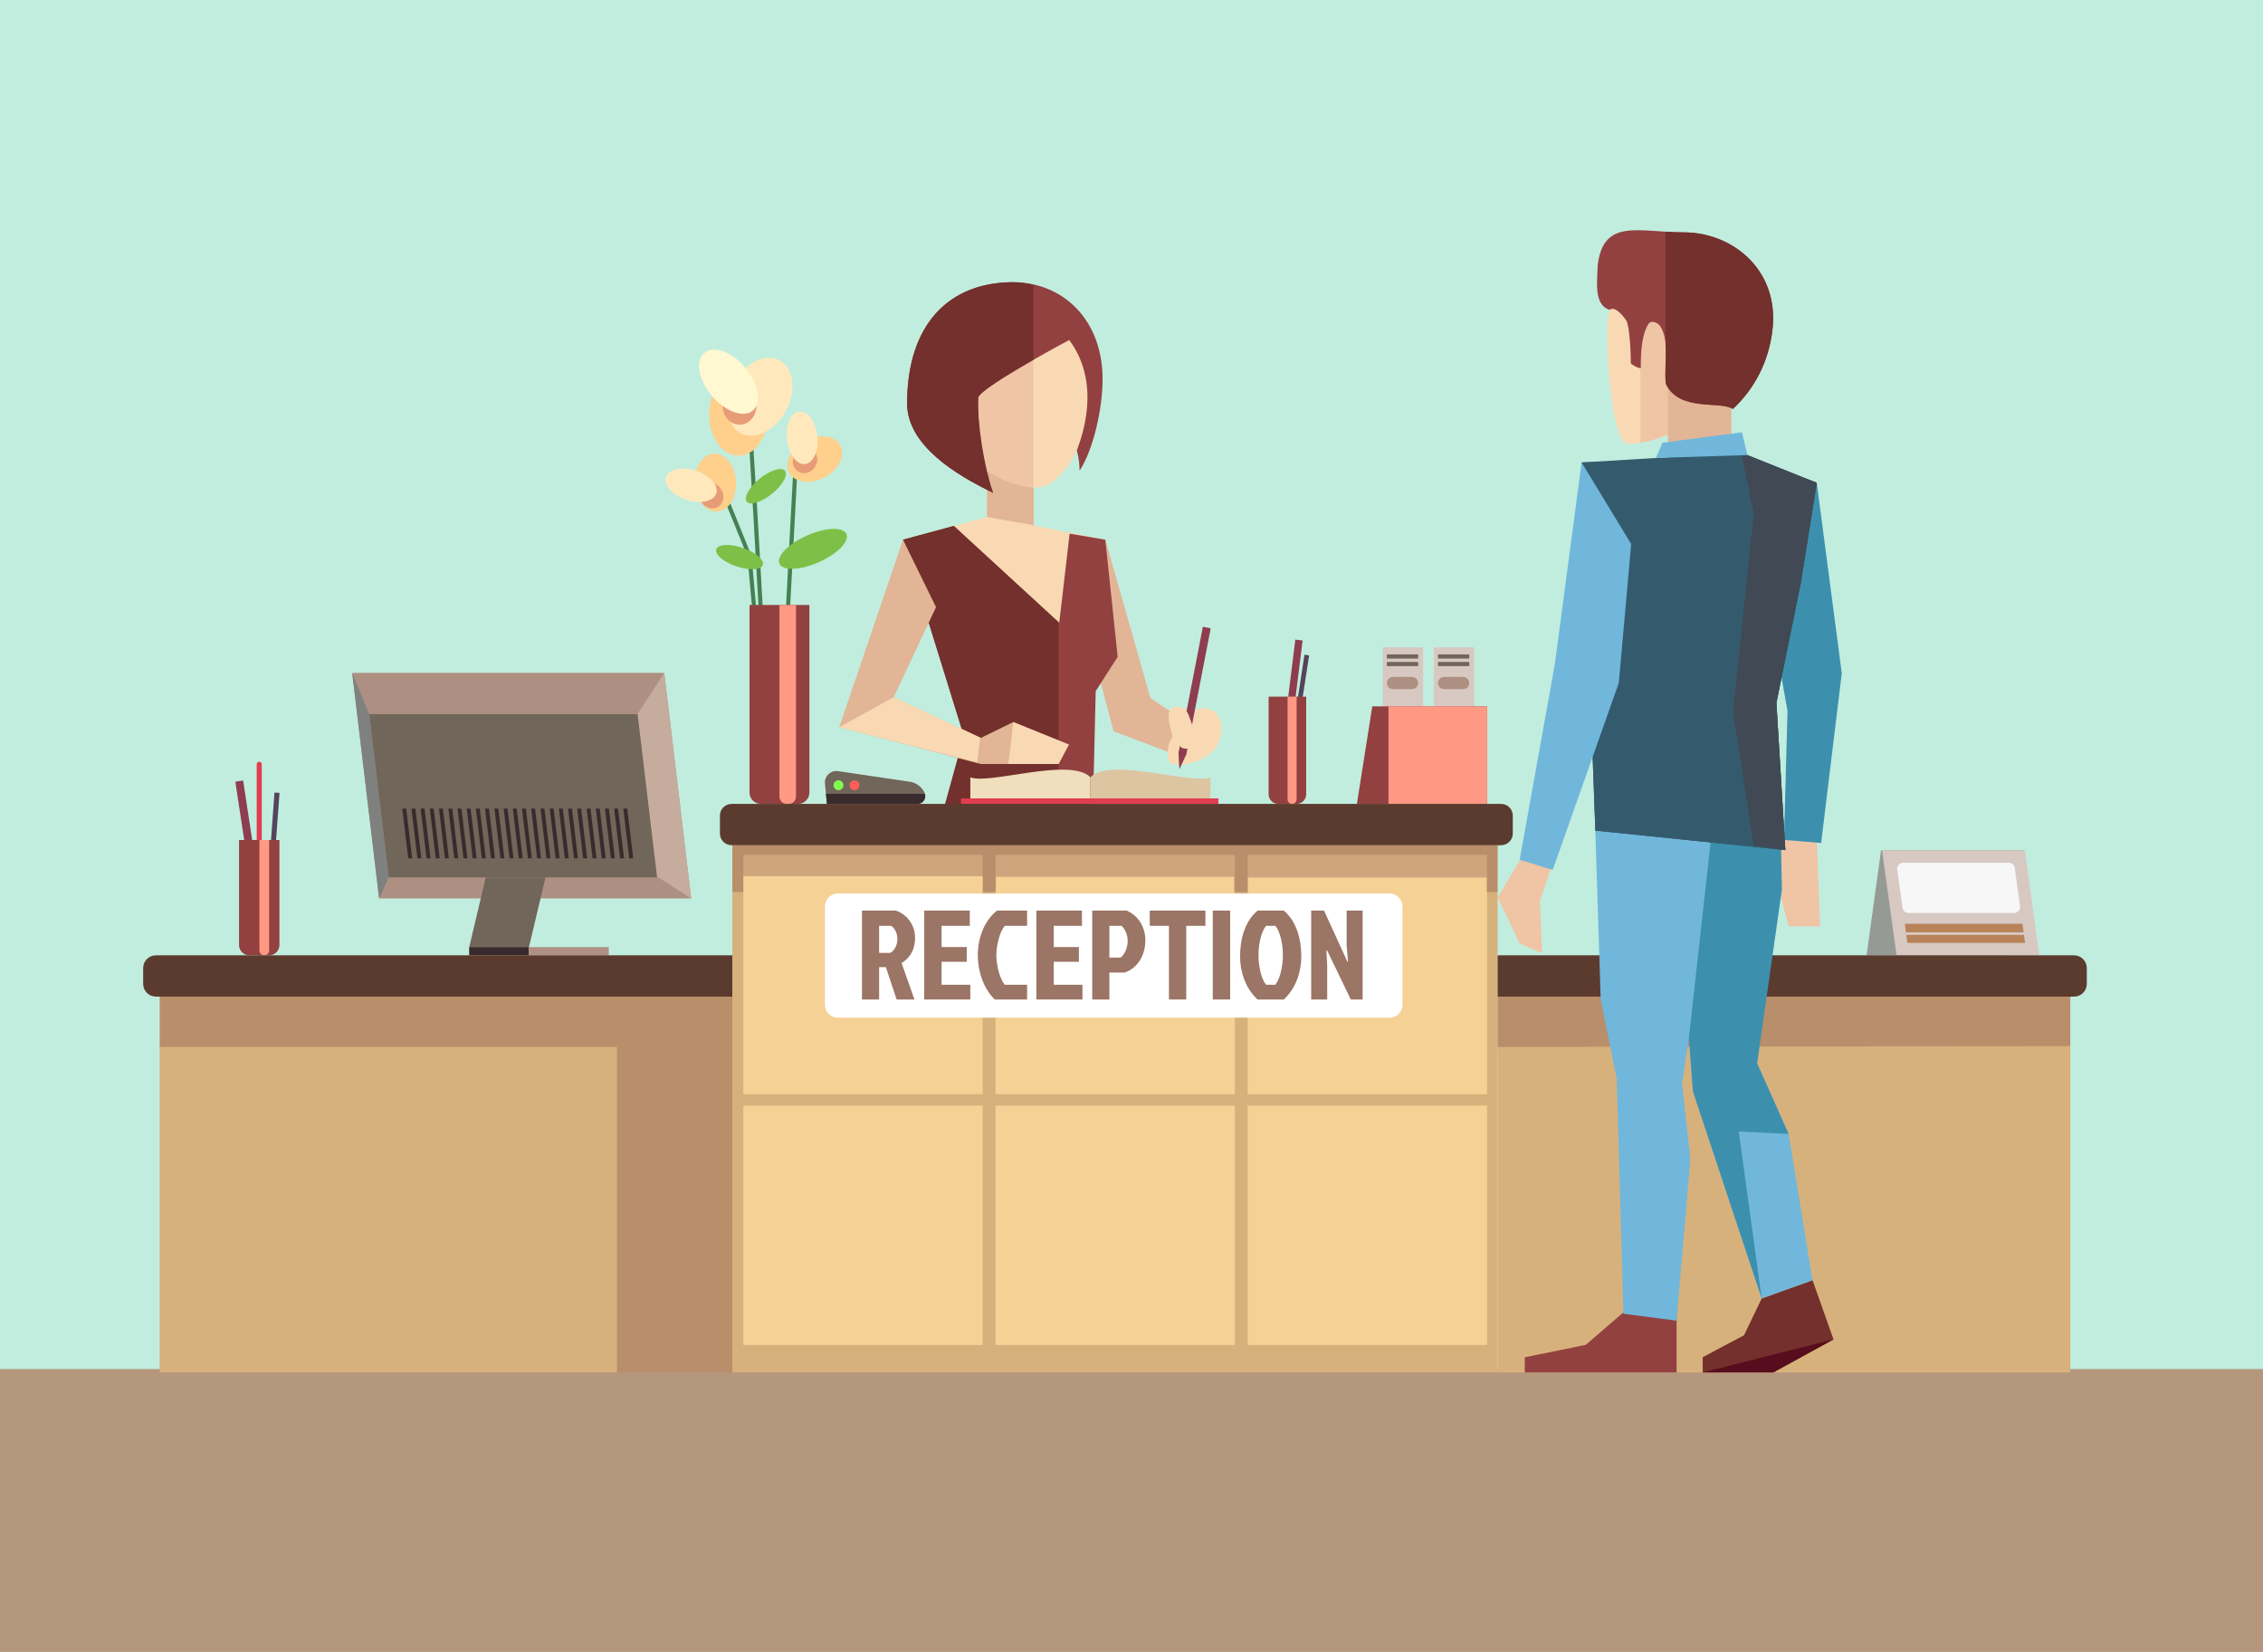 <?xml version="1.0" encoding="utf-8"?>
<!-- Generator: Adobe Illustrator 27.5.0, SVG Export Plug-In . SVG Version: 6.00 Build 0)  -->
<svg version="1.1" id="_x5F_" xmlns="http://www.w3.org/2000/svg" xmlns:xlink="http://www.w3.org/1999/xlink" x="0px" y="0px"
	 viewBox="0 0 548 400" style="enable-background:new 0 0 548 400;" xml:space="preserve">
<rect x="0" y="0" width="548" height="400" fill="#333333" stroke="none"/>
<g>
	<rect style="fill:#C1EDDF;" width="548" height="399.979"/>
	<rect y="331.513" style="fill:#B5977E;" width="548" height="68.487"/>
</g>
<g>
	<polygon style="fill:#E2B596;" points="269.667,177.082 285.191,182.957 292.617,178.427 278.579,169.044 267.667,130.691 
		261,144.503 	"/>
	<polygon style="fill:#F8D9B3;" points="250.333,127.255 250.333,112.592 239,112.592 239,125.19 218.667,130.691 234,177.062 
		230.667,195.336 264.667,195.336 265.333,167.365 270.667,159.065 267.667,130.691 	"/>
	<polygon style="fill:#E2B596;" points="250.333,127.19 250.333,112.592 239,112.592 239,125.19 	"/>
	<path style="fill:#F8D9B3;" d="M226.667,94.688c0,12.897,14.357,23.352,24.667,23.352c5.333,0,12.667-10.455,12.667-23.352
		s-8.357-23.352-18.667-23.352S226.667,81.791,226.667,94.688z"/>
	<path style="fill:#EFC5A5;" d="M250.25,72.173c-1.568-0.535-3.213-0.837-4.917-0.837c-10.309,0-18.667,10.455-18.667,23.352
		c0,12.453,13.381,22.615,23.583,23.3V72.173z"/>
	<path style="fill:#924140;" d="M236.875,96.335c0.093-2.303,22.042-13.999,22.042-13.999c8.75,11.667,1.783,26.404,1.866,26.769
		c0.451,1.877,0.581,2.803,0.635,4.698c0.005,0.054,0.008,0.106,0.013,0.16c3.315-5.019,5.569-14.963,5.569-22.128
		c0-14.53-9.72-23.498-21.667-23.498c-15.333,0-25.666,10-25.666,29.352c0,10.171,11.814,17.297,20.826,21.652
		C237.908,113.557,236.619,102.705,236.875,96.335z"/>
	<path style="fill:#74302C;" d="M236.875,96.335c0.053-1.315,7.226-5.688,13.375-9.201v-18.1c-1.581-0.449-3.225-0.698-4.917-0.698
		c-15.333,0-25.666,10-25.666,29.352c0,10.171,11.814,17.297,20.826,21.652C238.333,113.086,236.619,102.705,236.875,96.335z"/>
	<polygon style="fill:#924140;" points="230.667,195.336 264.667,195.336 265.333,167.365 270.667,159.065 267.667,130.691 
		259.018,129.23 256.5,150.824 230.965,127.364 218.667,130.691 233.71,179.183 	"/>
	<polygon style="fill:#74302C;" points="256.333,150.671 230.965,127.364 218.667,130.691 233.4,178.183 228.667,195.336 
		256.333,195.336 	"/>
	<path style="fill:#F8D9B3;" d="M283.555,184.794c1.892,1.072,6.902-0.063,9.735-2.486c2.833-2.423,3.448-7.758,0.939-9.827
		c-2.758-2.274-5.509-0.031-5.509-0.031s-3.618-2.158-5.115-0.877c-1.588,1.358,0.399,6.774,0.399,6.774
		C282.552,179.943,282.312,184.09,283.555,184.794z"/>
	<path style="fill:#8E3D4F;" d="M287.319,172.26l3.961-20.48l1.899,0.367l-4.518,23.36c-0.174-0.594-0.375-1.176-0.61-1.749
		c-0.115-0.44-0.29-0.853-0.551-1.226c-0.038-0.077-0.07-0.155-0.109-0.232c-0.009,0.004-0.018,0.008-0.028,0.012
		C287.351,172.292,287.333,172.279,287.319,172.26z M286.33,181.141c-0.242-0.091-0.462-0.273-0.633-0.493l-0.319,1.651l0.21,4.008
		l1.689-3.641l0.27-1.395C287.174,181.327,286.779,181.309,286.33,181.141z"/>
	<polygon style="fill:#E2B596;" points="203.234,176.082 237.5,185.003 256.333,185.003 258.833,180.306 245.375,174.856 
		237.5,178.699 216.415,168.836 226.667,147.028 218.667,130.691 	"/>
	<path style="fill:#F8D9B3;" d="M236.636,184.626l-33.402-8.544l13.181-7.246l20.968,9.788
		C237.13,180.626,236.827,182.619,236.636,184.626z M245.375,174.856c0,0-0.745,6.84-1.22,10.146h12.178l2.5-4.696L245.375,174.856z
		"/>
</g>
<g>
	<polygon style="fill:#AE9083;" points="167.375,217.567 91.811,217.567 85.287,162.934 160.851,162.934 	"/>
	<polygon style="fill:#7F817F;" points="94.144,212.459 91.811,217.567 85.287,162.934 89.424,172.934 	"/>
	<polygon style="fill:#C5AC9D;" points="167.375,217.567 159.077,212.237 154.383,172.934 160.851,162.934 	"/>
	<polygon style="fill:#706659;" points="159.103,212.459 94.144,212.459 89.424,172.934 154.383,172.934 	"/>
	<g>
		<g>
			<polygon style="fill:#392A2D;" points="144.446,207.847 143.504,207.847 142.057,195.803 142.999,195.803 			"/>
			<polygon style="fill:#392A2D;" points="146.667,207.847 145.725,207.847 144.278,195.803 145.22,195.803 			"/>
			<polygon style="fill:#392A2D;" points="148.887,207.847 147.945,207.847 146.498,195.803 147.44,195.803 			"/>
			<polygon style="fill:#392A2D;" points="151.108,207.847 150.166,207.847 148.719,195.803 149.661,195.803 			"/>
			<polygon style="fill:#392A2D;" points="153.328,207.847 152.386,207.847 150.939,195.803 151.882,195.803 			"/>
		</g>
		<g>
			<polygon style="fill:#392A2D;" points="133.286,207.847 132.344,207.847 130.898,195.803 131.84,195.803 			"/>
			<polygon style="fill:#392A2D;" points="135.507,207.847 134.565,207.847 133.118,195.803 134.06,195.803 			"/>
			<polygon style="fill:#392A2D;" points="137.727,207.847 136.785,207.847 135.339,195.803 136.281,195.803 			"/>
			<polygon style="fill:#392A2D;" points="139.948,207.847 139.006,207.847 137.559,195.803 138.501,195.803 			"/>
			<polygon style="fill:#392A2D;" points="142.168,207.847 141.226,207.847 139.78,195.803 140.722,195.803 			"/>
		</g>
		<g>
			<polygon style="fill:#392A2D;" points="122.127,207.847 121.185,207.847 119.738,195.803 120.68,195.803 			"/>
			<polygon style="fill:#392A2D;" points="124.347,207.847 123.405,207.847 121.959,195.803 122.9,195.803 			"/>
			<polygon style="fill:#392A2D;" points="126.568,207.847 125.626,207.847 124.179,195.803 125.121,195.803 			"/>
			<polygon style="fill:#392A2D;" points="128.788,207.847 127.846,207.847 126.399,195.803 127.341,195.803 			"/>
			<polygon style="fill:#392A2D;" points="131.009,207.847 130.067,207.847 128.62,195.803 129.562,195.803 			"/>
		</g>
		<g>
			<polygon style="fill:#392A2D;" points="110.967,207.847 110.025,207.847 108.578,195.803 109.52,195.803 			"/>
			<polygon style="fill:#392A2D;" points="113.188,207.847 112.245,207.847 110.799,195.803 111.741,195.803 			"/>
			<polygon style="fill:#392A2D;" points="115.408,207.847 114.466,207.847 113.019,195.803 113.961,195.803 			"/>
			<polygon style="fill:#392A2D;" points="117.629,207.847 116.687,207.847 115.24,195.803 116.182,195.803 			"/>
			<polygon style="fill:#392A2D;" points="119.849,207.847 118.907,207.847 117.46,195.803 118.402,195.803 			"/>
		</g>
		<g>
			<polygon style="fill:#392A2D;" points="99.807,207.847 98.865,207.847 97.419,195.803 98.361,195.803 			"/>
			<polygon style="fill:#392A2D;" points="102.028,207.847 101.086,207.847 99.639,195.803 100.581,195.803 			"/>
			<polygon style="fill:#392A2D;" points="104.248,207.847 103.306,207.847 101.859,195.803 102.802,195.803 			"/>
			<polygon style="fill:#392A2D;" points="106.469,207.847 105.527,207.847 104.08,195.803 105.022,195.803 			"/>
			<polygon style="fill:#392A2D;" points="108.689,207.847 107.747,207.847 106.301,195.803 107.243,195.803 			"/>
		</g>
	</g>
	<polygon style="fill:#706659;" points="128.094,229.337 113.631,229.337 117.629,212.459 132.092,212.459 	"/>
	
		<rect x="113.631" y="229.337" transform="matrix(-1 -1.224647e-16 1.224647e-16 -1 261.047 460.673)" style="fill:#AE9083;" width="33.785" height="1.999"/>
	
		<rect x="113.631" y="229.337" transform="matrix(-1 -1.224647e-16 1.224647e-16 -1 241.643 460.673)" style="fill:#392A2D;" width="14.381" height="1.999"/>
</g>
<g>
	<path style="fill:#E03D4F;" d="M62.775,221.756L62.775,221.756c0.338,0,0.611-0.274,0.611-0.611v-36.077
		c0-0.338-0.274-0.611-0.611-0.611l0,0c-0.338,0-0.611,0.274-0.611,0.611v36.077C62.163,221.482,62.437,221.756,62.775,221.756z"/>
	
		<rect x="65.017" y="191.998" transform="matrix(0.997 0.073 -0.073 0.997 15.663 -4.255)" style="fill:#54455B;" width="1.223" height="37.3"/>
	
		<rect x="59.695" y="188.872" transform="matrix(0.989 -0.151 0.151 0.989 -30.575 11.507)" style="fill:#8E3D4F;" width="1.911" height="37.3"/>
	<path style="fill:#924140;" d="M57.883,203.412h9.784v25.427c0,1.379-1.118,2.497-2.497,2.497h-4.79
		c-1.379,0-2.497-1.118-2.497-2.497V203.412z"/>
	<path style="fill:#FF9984;" d="M62.819,203.412h2.358v26.745c0,0.651-0.528,1.179-1.179,1.179l0,0
		c-0.651,0-1.179-0.528-1.179-1.179V203.412z"/>
</g>
<g>
	
		<rect x="313.383" y="158.456" transform="matrix(0.988 0.152 -0.152 0.988 30.353 -45.656)" style="fill:#54455B;" width="1.137" height="34.692"/>
	
		<rect x="311.586" y="155.019" transform="matrix(0.992 0.123 -0.123 0.992 23.644 -37.223)" style="fill:#8E3D4F;" width="1.777" height="34.692"/>
	<path style="fill:#924140;" d="M307.201,168.697h9.1v23.65c0,1.283-1.04,2.322-2.322,2.322h-4.455c-1.283,0-2.322-1.04-2.322-2.322
		V168.697z"/>
	<path style="fill:#FF9984;" d="M311.792,168.697h2.193v24.875c0,0.606-0.491,1.097-1.097,1.097l0,0
		c-0.606,0-1.096-0.491-1.096-1.097V168.697z"/>
</g>
<g>
	<polygon style="fill:#969A95;" points="455.507,205.91 490.076,205.91 486.569,231.336 452,231.336 	"/>
	<polygon style="fill:#D7C9C2;" points="490.326,205.91 455.757,205.91 459.264,231.336 493.833,231.336 	"/>
	<path style="fill:#F7F7F7;" d="M460.713,219.838l-1.284-9.305c-0.118-0.855,0.546-1.616,1.409-1.616h25.629
		c0.71,0,1.312,0.524,1.409,1.228l1.284,9.305c0.118,0.854-0.546,1.616-1.409,1.616h-25.629
		C461.412,221.066,460.81,220.541,460.713,219.838z"/>
	<polygon style="fill:#B88359;" points="461.531,225.762 461.245,223.696 489.745,223.696 490.03,225.762 	"/>
	<polygon style="fill:#B88359;" points="490.117,226.389 490.384,228.329 461.885,228.329 461.617,226.389 	"/>
</g>
<g>
	<path style="fill:#706659;" d="M222.176,194.669h-21.93l-0.474-4.94c-0.167-1.741,1.303-3.198,3.043-3.015l17.285,2.556
		c1.65,0.174,3.089,1.199,3.792,2.702l0,0C224.479,193.229,223.562,194.669,222.176,194.669z"/>
	<path style="fill:#392A2D;" d="M200.013,192.243l0.233,2.426h21.93c1.288,0,2.154-1.243,1.802-2.426H200.013z"/>
	<path style="fill:#FF5E59;" d="M205.73,190.153c0,0.661,0.536,1.196,1.196,1.196c0.661,0,1.197-0.536,1.197-1.196
		s-0.536-1.197-1.197-1.197C206.265,188.956,205.73,189.492,205.73,190.153z"/>
	<path style="fill:#81FF4D;" d="M201.841,190.153c0,0.661,0.536,1.196,1.197,1.196c0.661,0,1.196-0.536,1.196-1.196
		s-0.536-1.197-1.196-1.197C202.377,188.956,201.841,189.492,201.841,190.153z"/>
</g>
<g>
	<g>
		<rect x="347.205" y="156.753" style="fill:#D7C9C2;" width="9.795" height="23.431"/>
		<rect x="348.214" y="158.469" style="fill:#706659;" width="7.574" height="1.01"/>
		<rect x="348.214" y="160.287" style="fill:#706659;" width="7.574" height="1.01"/>
		<path style="fill:#AE9083;" d="M349.697,166.888h4.608c0.819,0,1.483-0.664,1.483-1.483l0,0c0-0.819-0.664-1.483-1.483-1.483
			h-4.608c-0.819,0-1.483,0.664-1.483,1.483l0,0C348.214,166.223,348.878,166.888,349.697,166.888z"/>
	</g>
	<g>
		<rect x="334.833" y="156.753" style="fill:#D7C9C2;" width="9.795" height="23.431"/>
		<rect x="335.841" y="158.469" style="fill:#706659;" width="7.575" height="1.01"/>
		<rect x="335.841" y="160.287" style="fill:#706659;" width="7.575" height="1.01"/>
		<path style="fill:#AE9083;" d="M337.325,166.888h4.608c0.819,0,1.483-0.664,1.483-1.483l0,0c0-0.819-0.664-1.483-1.483-1.483
			h-4.608c-0.819,0-1.483,0.664-1.483,1.483l0,0C335.841,166.223,336.505,166.888,337.325,166.888z"/>
	</g>
	<polygon style="fill:#924140;" points="328.579,194.669 360.1,194.669 360.1,171.044 332.309,171.044 	"/>
	<rect x="336.226" y="171.044" style="fill:#FF9984;" width="23.874" height="23.626"/>
</g>
<g>
	<g>
		<g>
			<polygon style="fill:#458152;" points="184.252,171.088 181.009,134.788 173.87,117.191 174.797,116.815 181.998,134.625 
				185.248,170.999 			"/>
		</g>
		<g>
			<path style="fill:#458152;" d="M184.335,158.574c-0.818-15.004-3.007-54.242-3.312-55.594l0.925-0.368
				c0.331,0.661,2.263,35.311,3.385,55.907L184.335,158.574z"/>
		</g>
		<g>
			
				<rect x="162.419" y="141.544" transform="matrix(0.053 -0.999 0.999 0.053 39.073 325.281)" style="fill:#458152;" width="57.162" height="1"/>
		</g>
		<path style="fill:#7EC047;" d="M188.731,136.5c0.79,1.785,5.066,1.622,9.551-0.363c4.485-1.985,7.481-5.041,6.691-6.825
			c-0.79-1.785-5.066-1.622-9.551,0.363C190.937,131.66,187.941,134.715,188.731,136.5z"/>
		<path style="fill:#7EC047;" d="M173.454,133.003c-0.418,1.237,1.763,3.091,4.872,4.142c3.109,1.051,5.968,0.9,6.386-0.337
			c0.418-1.237-1.763-3.091-4.872-4.142C176.732,131.615,173.872,131.766,173.454,133.003z"/>
		<path style="fill:#7EC047;" d="M180.839,121.477c0.821,1.015,3.555,0.164,6.106-1.9c2.551-2.064,3.953-4.56,3.132-5.575
			c-0.821-1.015-3.555-0.164-6.106,1.9C181.42,117.966,180.018,120.463,180.839,121.477z"/>
		<g>
			<ellipse style="fill:#FFCF8C;" cx="178.845" cy="100.354" rx="7.125" ry="10"/>
			<path style="fill:#FFE8BC;" d="M177.769,92.723c-2.602,4.871-1.898,10.324,1.573,12.177c3.471,1.854,8.394-0.592,10.996-5.464
				c2.602-4.872,1.898-10.324-1.573-12.178C185.294,85.406,180.371,87.852,177.769,92.723z"/>
			<path style="fill:#E69D77;" d="M175,98.335c0,2.486,1.828,4.501,4.083,4.501c2.255,0,4.083-2.015,4.083-4.501
				s-1.828-4.501-4.083-4.501C176.828,93.834,175,95.849,175,98.335z"/>
			<path style="fill:#FFF8D1;" d="M172.385,95.844c3.243,3.851,7.683,5.447,9.918,3.565c2.235-1.882,1.417-6.529-1.826-10.38
				c-3.243-3.851-7.683-5.447-9.918-3.565C168.325,87.346,169.142,91.994,172.385,95.844z"/>
		</g>
		<g>
			<path style="fill:#FFCF8C;" d="M168.256,117.182c0.253,3.867,2.692,6.856,5.447,6.675c2.755-0.18,4.784-3.462,4.531-7.329
				c-0.253-3.867-2.692-6.856-5.448-6.676C170.031,110.033,168.003,113.314,168.256,117.182z"/>
			<path style="fill:#E69D77;" d="M169.816,121.552c0.921,1.482,2.757,2.006,4.101,1.17c1.344-0.835,1.688-2.713,0.767-4.195
				c-0.921-1.482-2.757-2.006-4.101-1.17C169.239,118.192,168.896,120.07,169.816,121.552z"/>
			<path style="fill:#FFE8BC;" d="M166.203,121.036c3.359,1.094,6.597,0.401,7.232-1.548c0.635-1.949-1.573-4.416-4.932-5.51
				c-3.359-1.094-6.597-0.401-7.232,1.548C160.636,117.474,162.844,119.941,166.203,121.036z"/>
		</g>
		<g>
			
				<ellipse transform="matrix(0.884 -0.468 0.468 0.884 -29.072 105.255)" style="fill:#FFCF8C;" cx="197.256" cy="111.126" rx="7.017" ry="5"/>
			<path style="fill:#E69D77;" d="M192.567,109.92c-0.975,1.446-0.702,3.336,0.611,4.221c1.312,0.884,3.166,0.429,4.141-1.017
				c0.975-1.447,0.702-3.336-0.611-4.221C195.396,108.018,193.542,108.474,192.567,109.92z"/>
			<path style="fill:#FFE8BC;" d="M190.559,106.412c0.377,3.512,2.335,6.183,4.373,5.964c2.038-0.219,3.385-3.243,3.009-6.756
				c-0.377-3.512-2.335-6.183-4.373-5.964C191.529,99.875,190.182,102.899,190.559,106.412z"/>
		</g>
	</g>
	<path style="fill:#924140;" d="M193.25,194.669h-9c-1.519,0-2.75-1.231-2.75-2.75v-45.417H196v45.417
		C196,193.438,194.769,194.669,193.25,194.669z"/>
	<path style="fill:#FF9984;" d="M191,194.669h-0.5c-0.967,0-1.75-0.783-1.75-1.75v-46.417h4v46.417
		C192.75,193.886,191.967,194.669,191,194.669z"/>
</g>
<g>
	<path style="fill:#F0DEBD;" d="M264.044,193.339h-29.07v-5.117c4.302,1.888,24.237-4.969,29.07,0V193.339z"/>
	<path style="fill:#DEC5A2;" d="M264.044,193.339h29.07v-5.117c-4.302,1.888-24.237-4.969-29.07,0V193.339z"/>
	<rect x="232.71" y="193.339" style="fill:#E03D4F;" width="62.338" height="1.33"/>
</g>
<g>
	<rect x="177.333" y="196.669" style="fill:#D7B17C;" width="185.333" height="135.667"/>
	<rect x="38.667" y="241.336" style="fill:#D7B17C;" width="138.667" height="91"/>
	<polygon style="opacity:0.3;fill:#723E42;" points="177.354,241.336 177.333,241.336 38.688,241.336 38.688,253.523 
		149.417,253.523 149.417,332.336 177.333,332.336 	"/>
	<path style="fill:#5C3B2F;" d="M177.167,194.669H363.5c1.565,0,2.833,1.269,2.833,2.833v4.333c0,1.565-1.268,2.833-2.833,2.833
		H177.167c-1.565,0-2.833-1.269-2.833-2.833v-4.333C174.333,195.938,175.602,194.669,177.167,194.669z"/>
	<path style="fill:#5C3B2F;" d="M37.75,231.336h139.583v10H37.75c-1.703,0-3.083-1.38-3.083-3.083v-3.833
		C34.667,232.716,36.047,231.336,37.75,231.336z"/>
	
		<rect x="362.667" y="241.336" transform="matrix(-1 -1.224647e-16 1.224647e-16 -1 864 573.672)" style="fill:#D7B17C;" width="138.667" height="91"/>
	<path style="fill:#5C3B2F;" d="M502.25,231.336H362.667v10H502.25c1.703,0,3.083-1.38,3.083-3.083v-3.833
		C505.333,232.716,503.953,231.336,502.25,231.336z"/>
	<polygon style="opacity:0.3;fill:#723E42;" points="501.33,253.315 501.333,241.336 362.667,241.336 362.667,253.523 	"/>
	<g>
		<rect x="180" y="207.003" style="fill:#F5D195;" width="57.959" height="57.959"/>
		<rect x="241.071" y="207.003" style="fill:#F5D195;" width="57.959" height="57.959"/>
		<rect x="302.141" y="207.003" style="fill:#F5D195;" width="57.959" height="57.959"/>
		<rect x="180" y="267.733" style="fill:#F5D195;" width="57.959" height="57.959"/>
		<rect x="241.071" y="267.733" style="fill:#F5D195;" width="57.959" height="57.959"/>
		<rect x="302.141" y="267.733" style="fill:#F5D195;" width="57.959" height="57.959"/>
	</g>
	<path style="fill:#FFFFFF;" d="M202.887,246.43H336.5c1.728,0,3.128-1.401,3.128-3.129v-23.799c0-1.728-1.401-3.128-3.128-3.128
		H202.887c-1.728,0-3.129,1.401-3.129,3.128v23.799C199.759,245.029,201.159,246.43,202.887,246.43z"/>
	<g>
		<path style="fill:#9B7565;" d="M216.914,220.502c2.338,0.769,4.676,3.076,4.676,6.644c0,3.076-1.507,5.014-3.261,6.061
			l3.107,8.828h-4.307l-2.615-7.844h-1.63v7.844h-4.153v-21.533H216.914z M212.884,230.746h2.645
			c0.523-0.123,1.784-1.323,1.784-3.354c0-1.723-1.015-3.044-1.6-3.199h-2.83V230.746z"/>
		<path style="fill:#9B7565;" d="M223.801,220.502h11.043v3.691h-6.829v5.136h6.091v3.568h-6.091v5.568h6.952v3.568h-11.167V220.502
			z"/>
		<path style="fill:#9B7565;" d="M248.716,238.467v3.568h-7.813c-2.86-2.707-4.122-7.105-4.122-10.613
			c0-4.307,1.508-8.367,4.644-10.919h7.291v3.691h-5.414c-1.108,1.261-2.03,4.583-2.03,7.136c0,2.553,0.923,5.875,2.03,7.137
			H248.716z"/>
		<path style="fill:#9B7565;" d="M250.958,220.502h11.043v3.691h-6.828v5.136h6.09v3.568h-6.09v5.568h6.951v3.568h-11.166V220.502z"
			/>
		<path style="fill:#9B7565;" d="M264.491,220.502h8.336c2.77,1.2,4.523,3.876,4.523,7.228c0,3.199-1.507,6.521-4.983,7.783h-3.723
			v6.521h-4.152V220.502z M268.644,231.883h2.738c0.984-0.8,1.691-2.338,1.691-4.061c0-1.6-0.768-3.045-1.507-3.629h-2.923V231.883z
			"/>
		<path style="fill:#9B7565;" d="M278.423,224.193v-3.691h13.474v3.691h-4.645v17.841h-4.184v-17.841H278.423z"/>
		<path style="fill:#9B7565;" d="M293.678,220.502h4.214v21.533h-4.214V220.502z"/>
		<path style="fill:#9B7565;" d="M315.117,231.576c0,3.384-1.077,7.537-4.245,10.459h-6.337c-3.169-2.922-4.245-7.075-4.245-10.459
			c0-4.307,1.262-8.613,4.245-11.074h6.337C313.856,222.963,315.117,227.269,315.117,231.576z M308.811,238.467
			c1.015-1.169,1.846-4.092,1.846-7.168c0-3.076-0.801-5.936-1.815-7.105h-2.245c-1.016,1.169-1.846,4.029-1.846,7.105
			c0,3.076,0.83,5.999,1.846,7.168H308.811z"/>
		<path style="fill:#9B7565;" d="M321.358,230.13l-0.153,0.061l0.184,3.631v8.213h-3.876v-21.533h3.106l5.66,12.366l0.154-0.061
			l-0.338-3.783v-8.521h3.875v21.533h-2.86L321.358,230.13z"/>
	</g>
	<polygon style="opacity:0.3;fill:#723E42;" points="177.354,204.669 177.354,216.003 180,216.003 180,212.169 238,212.169 
		238,216.003 241.167,216.003 241.167,212.336 298.833,212.336 298.833,216.003 302.167,216.003 302.167,212.503 360,212.503 
		360,216.003 362.666,216.003 362.666,204.669 	"/>
</g>
<g>
	<polygon style="fill:#924140;" points="406,332.336 406,316.336 394.81,316.336 384,325.669 369.24,328.669 369.24,332.336 	"/>
	<polygon style="fill:#74302C;" points="444,324.336 438.914,310.013 426.605,314.427 422.333,323.336 412.322,328.651 
		412.333,332.336 429.417,332.336 	"/>
	<polygon style="fill:#570D1D;" points="444,324.336 412.333,332.336 429.417,332.336 	"/>
	<polygon style="fill:#EFC5A5;" points="440.75,224.336 439.938,202.336 433.131,200.003 429.5,210.638 433.131,224.336 	"/>
	<polygon style="fill:#70B7DB;" points="393.116,318.131 406,319.806 409.333,280.669 407.333,262.336 408.969,251.386 
		409.969,264.336 426.605,314.427 438.914,310.013 433.131,274.58 425.5,257.503 430.5,214.419 430,191.419 386,191.419 
		387.62,242.003 391.502,261.302 	"/>
	<polygon style="fill:#3C90AE;" points="408.969,251.386 409.969,264.336 426.605,314.427 421.05,274.003 433.131,274.58 
		425.5,257.503 431.5,215.419 431,191.419 414.667,200.003 412.457,219.928 	"/>
	<polygon style="fill:#EFC5A5;" points="373.422,230.836 368,228.503 362.666,217.283 369.924,205.225 375.813,209.657 
		372.919,218.187 	"/>
	<polygon style="fill:#3C90AE;" points="446,163.044 439.938,116.906 425.5,130.739 432.857,172.183 432,203.391 441,204.134 	"/>
	<polygon style="fill:#404954;" points="383,111.988 421.756,110.645 439.938,116.906 436.093,141.02 430.161,170.191 
		432.333,205.857 386.333,201.134 	"/>
	<polygon style="fill:#345B6D;" points="383,111.988 421.756,109.645 439.938,116.906 436.093,141.02 430.161,170.191 
		432.333,205.857 386.333,201.134 	"/>
	<polygon style="fill:#404954;" points="439.938,116.906 421.756,109.645 421.667,109.65 424.667,124.335 419.667,172.335 
		424.667,204.762 432.333,205.857 430.161,170.191 436.093,141.02 	"/>
	<polygon style="fill:#70B7DB;" points="383,111.988 395,131.739 392,165.365 376,210.638 368,208.2 376.5,160.92 	"/>
	<path style="fill:#F8D9B3;" d="M389.207,80.021c0,11.561,1.646,27.498,5.172,27.498c10.258,0,29.858-11.755,31.974-27.498
		c1.755-13.054-8.315-20.933-18.573-20.933S389.207,68.461,389.207,80.021z"/>
	<path style="fill:#EFC5A5;" d="M407.78,59.089c-3.912,0-7.536,1.37-10.53,3.698v44.467c10.664-1.811,27.171-12.856,29.103-27.232
		C428.107,66.967,418.038,59.089,407.78,59.089z"/>
	<rect x="403.894" y="93.172" style="fill:#E2B596;" width="15.347" height="16.053"/>
	<path style="fill:#924140;" d="M424.449,63.611c-4.021-4.598-10.253-7.344-16.669-7.344c-10.891,0-19.585-3.591-20.905,8.11
		c0,3.333-1.125,9.375,2.868,10.637c1.276-0.874,2.907,0.93,4.07,2.59c0.857,1.224,1.164,9.113,1.077,10.328
		c0.506,0.664,2.323,1.411,2.444,1.153c-0.046-4.91,0.475-8.472,1.823-10.622c0.601-0.958,2.098-0.47,2.732,0.352
		c2.779,3.603,0.695,11.27,1.612,14.356c3.38,6.58,13.125,3.83,16.13,5.87c5.392-5.045,8.555-11.468,9.519-18.645
		C430.248,72.222,427.2,66.756,424.449,63.611z"/>
	<path style="fill:#74302C;" d="M424.449,63.611c-4.021-4.598-10.253-7.344-16.669-7.344c-1.537,0-3.012-0.077-4.447-0.167v27.383
		c0.109,1.444,0.061,2.966,0,4.41v4.394c0.039,0.321,0.089,0.624,0.167,0.885c3.38,6.58,13.125,3.83,16.13,5.87
		c5.392-5.045,8.555-11.468,9.519-18.645C430.248,72.221,427.2,66.756,424.449,63.611z"/>
	<polygon style="fill:#70B7DB;" points="400.994,110.9 423.146,110.2 421.833,104.669 402.575,107.214 	"/>
</g>
</svg>
